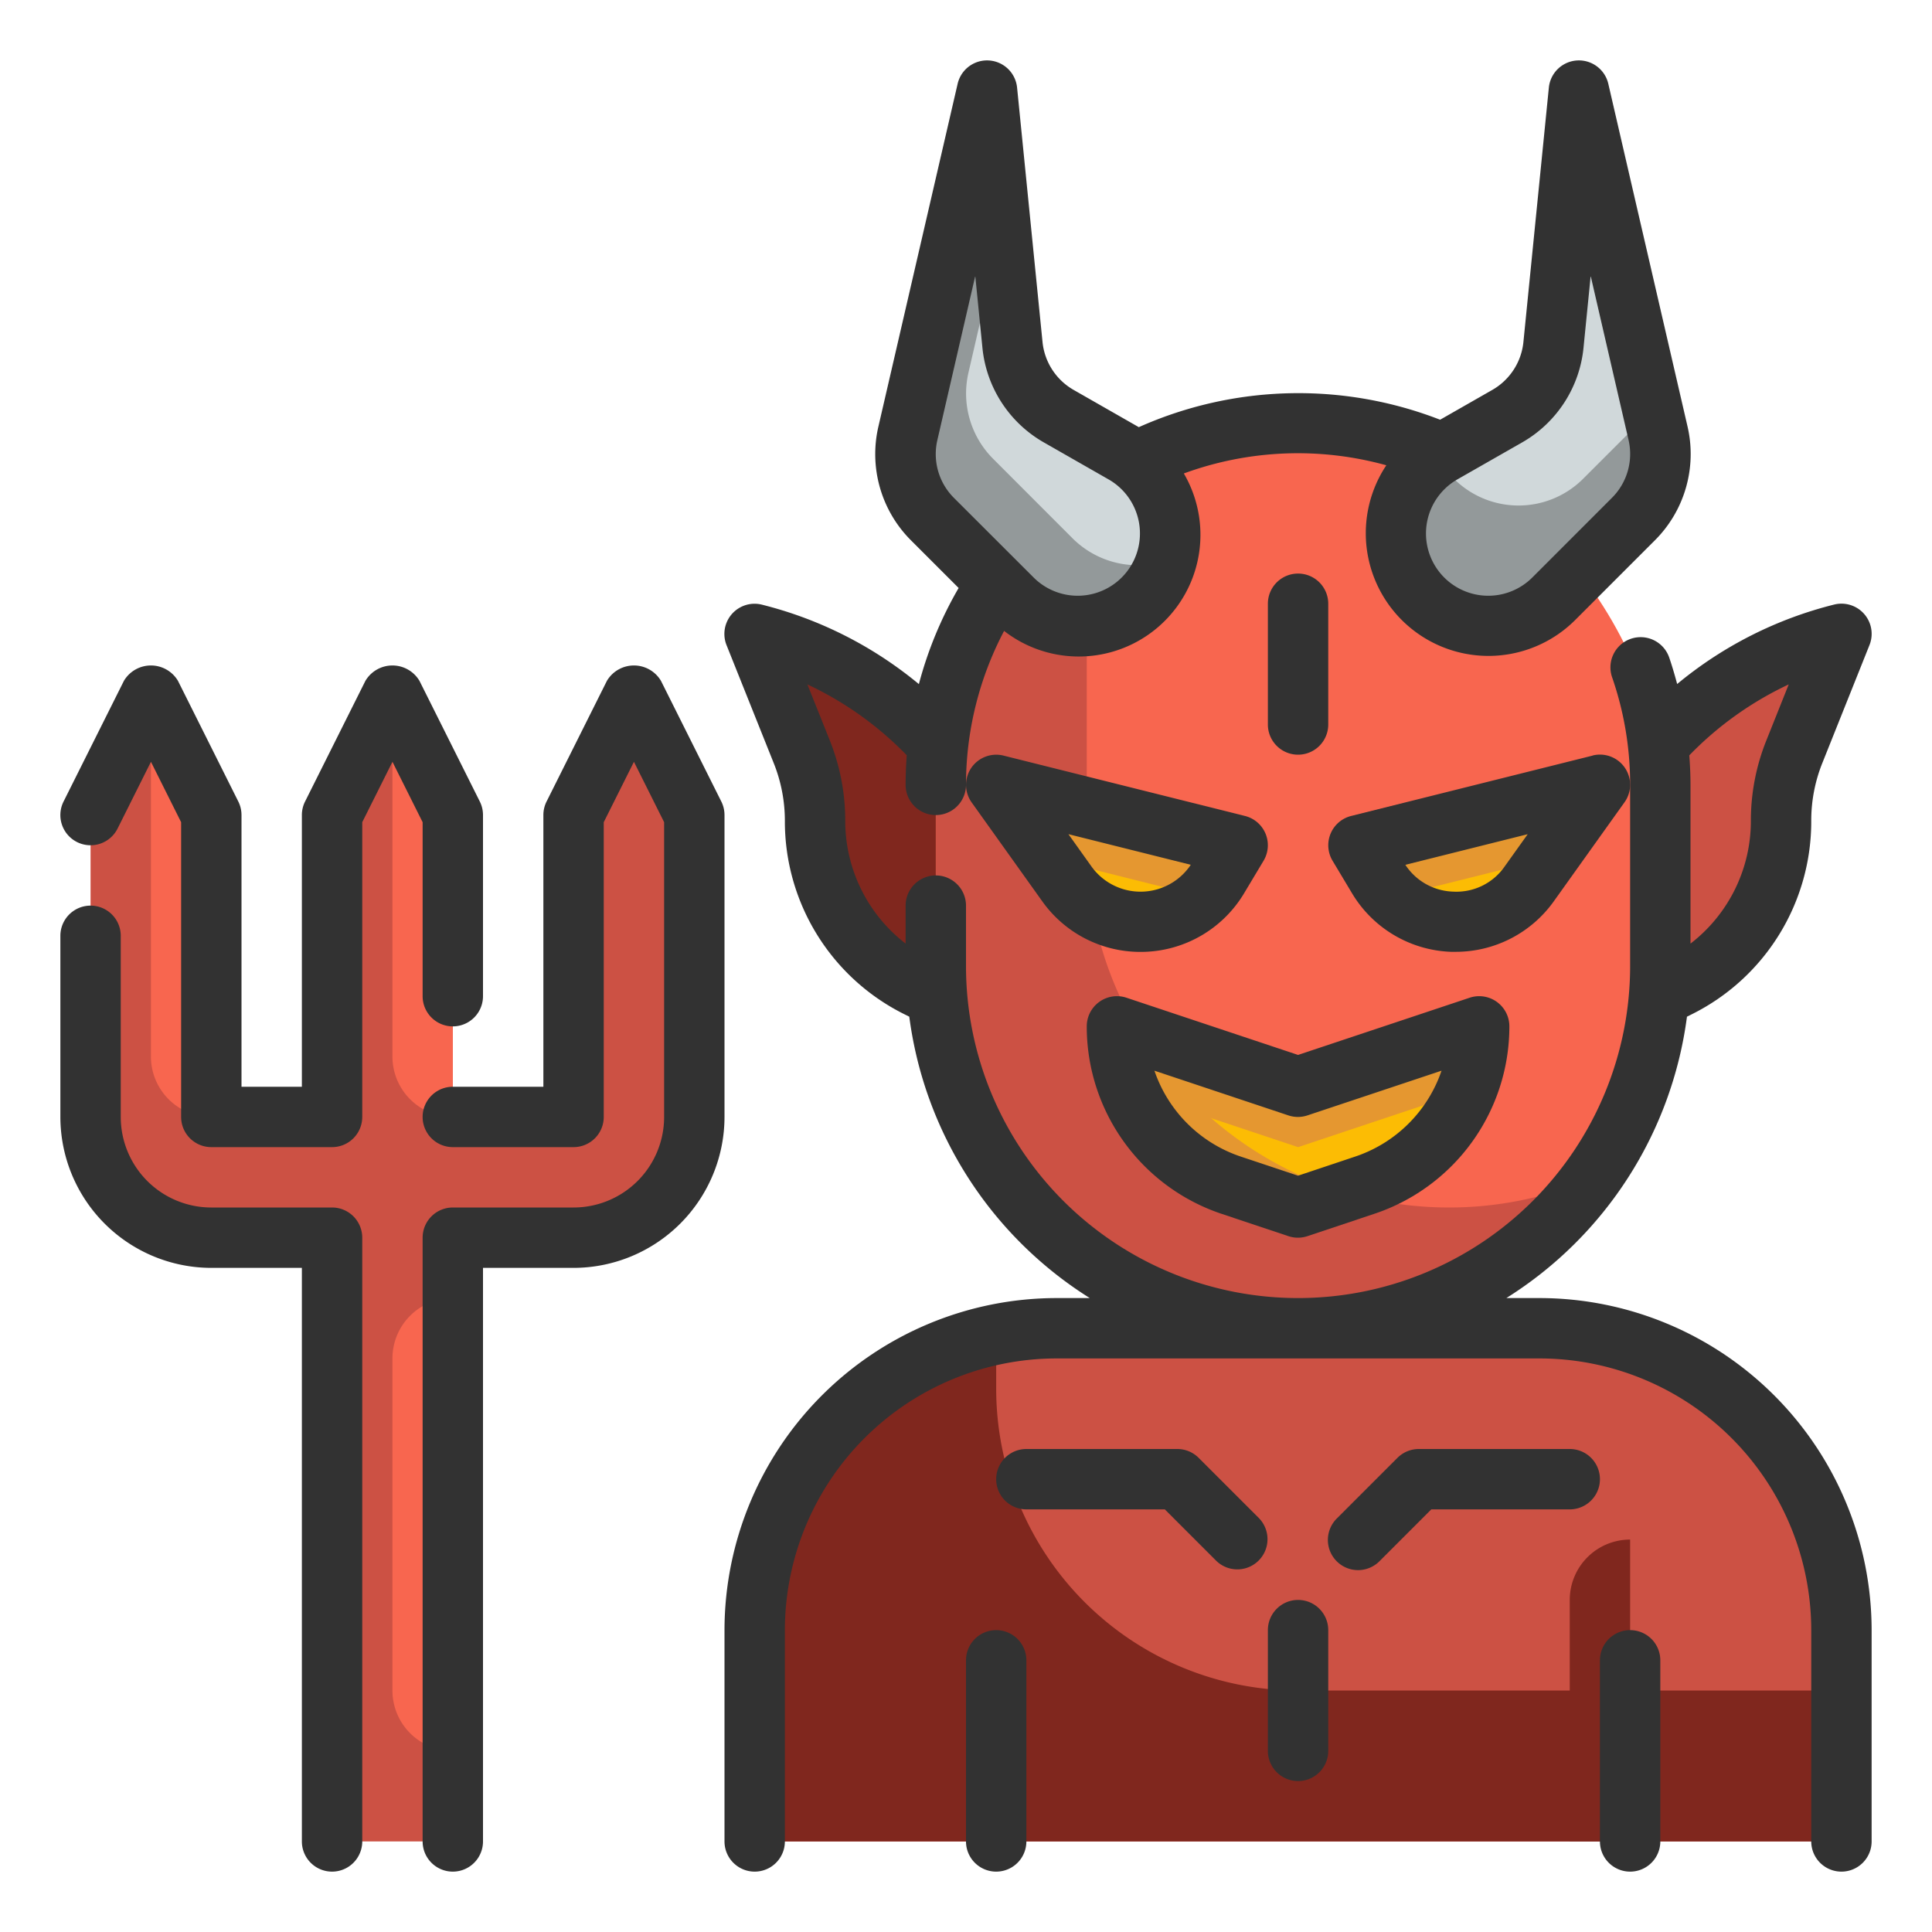 <svg height="512" viewBox="0 0 64 64" width="512" xmlns="http://www.w3.org/2000/svg"><g id="Fill_Ouline" data-name="Fill Ouline"><g id="Color"><g><g><path d="m37 38h12v6h-12z" fill="#80271e"/><path d="m25 21a12.215 12.215 0 0 1 6.576 4.22l1.424 1.78v7l-2.59-1.3a6.168 6.168 0 0 1 -3.41-5.512 6.178 6.178 0 0 0 -.441-2.291z" fill="#80271e"/><path d="m61 21a12.215 12.215 0 0 0 -6.576 4.22l-1.424 1.78v7l2.59-1.3a6.168 6.168 0 0 0 3.41-5.512 6.178 6.178 0 0 1 .441-2.291z" fill="#cc5144"/><rect fill="#f8664f" height="30" rx="12" width="24" x="31" y="14"/><path d="m52.3 3 2.619 11.346a3.062 3.062 0 0 1 -.819 2.854l-2.635 2.635a3.061 3.061 0 0 1 -4.33 0 3.062 3.062 0 0 1 .646-4.824l2.149-1.228a3.059 3.059 0 0 0 1.527-2.354z" fill="#d0d8da"/><path d="m35 44h16a10 10 0 0 1 10 10v7a0 0 0 0 1 0 0h-36a0 0 0 0 1 0 0v-7a10 10 0 0 1 10-10z" fill="#cc5144"/><path d="m54.741 13.563-2.273 2.272a3.028 3.028 0 0 1 -4.844-.706 3.054 3.054 0 1 0 3.844 4.706l2.632-2.635a3.063 3.063 0 0 0 .819-2.854z" fill="#93999a"/><path d="m48 40a12 12 0 0 1 -12-12v-6a11.93 11.93 0 0 1 2.3-7.042 12 12 0 0 0 -7.3 11.042v6a11.99 11.99 0 0 0 21.7 7.042 11.954 11.954 0 0 1 -4.7.958z" fill="#cc5144"/><path d="m37 34 6 2 6-2a5.55 5.55 0 0 1 -3.8 5.265l-2.2.735-2.2-.735a5.55 5.55 0 0 1 -3.8-5.265z" fill="#fcbc04"/><path d="m43 38 5.549-1.85a5.517 5.517 0 0 0 .451-2.15l-6 2-6-2a5.517 5.517 0 0 0 .451 2.15z" fill="#e59730"/><path d="m41 28-.646 1.076a3 3 0 0 1 -5.014.2l-2.34-3.276z" fill="#fcbc04"/><path d="m45 28 .646 1.076a3 3 0 0 0 5.014.2l2.34-3.276z" fill="#fcbc04"/><path d="m32.7 3-2.622 11.346a3.062 3.062 0 0 0 .822 2.854l2.635 2.635a3.061 3.061 0 0 0 4.33 0 3.062 3.062 0 0 0 -.646-4.824l-2.149-1.228a3.059 3.059 0 0 1 -1.527-2.354z" fill="#d0d8da"/><path d="m35.532 17.835-2.632-2.635a3.063 3.063 0 0 1 -.819-2.854l1.084-4.695-.465-4.651-2.622 11.346a3.063 3.063 0 0 0 .822 2.854l2.635 2.635a3.057 3.057 0 0 0 5.087-1.259 3.051 3.051 0 0 1 -3.09-.741z" fill="#93999a"/><path d="m39.842 29.711a3.032 3.032 0 0 0 .512-.635l.646-1.076-8-2 1.739 2.435z" fill="#e59730"/><path d="m46.158 29.711 5.1-1.276 1.742-2.435-8 2 .646 1.076a3.032 3.032 0 0 0 .512.635z" fill="#e59730"/><path d="m33 46v-1.8a10 10 0 0 0 -8 9.8v7h36v-5h-18a10 10 0 0 1 -10-10z" fill="#80271e"/><g fill="#e59730"><path d="m40.8 39.265 2.2.735 1.537-.512a12.015 12.015 0 0 1 -6.761-5.23l-.776-.258a5.55 5.55 0 0 0 3.8 5.265z"/><path d="m35.34 29.277a2.952 2.952 0 0 0 .848.773 11.93 11.93 0 0 1 -.188-2.05v-1.25l-3-.75z"/></g></g><path d="m54 51a0 0 0 0 1 0 0v10a0 0 0 0 1 0 0h-2a0 0 0 0 1 0 0v-8a2 2 0 0 1 2-2z" fill="#80271e"/><path d="m23 37a2 2 0 0 1 -2-2v-12l2 4z" fill="#f8664f"/><g><path d="m21 23-2 4v10h-4v-10l-2-4-2 4v10h-4v-10l-2-4-2 4v10a4 4 0 0 0 4 4h4v20h4v-20h4a4 4 0 0 0 4-4v-10z" fill="#cc5144"/><g fill="#f8664f"><path d="m7 37a2 2 0 0 1 -2-2v-12l2 4z"/><path d="m15 37a2 2 0 0 1 -2-2v-12l2 4z"/><path d="m15 43a0 0 0 0 1 0 0v15a0 0 0 0 1 0 0 2 2 0 0 1 -2-2v-11a2 2 0 0 1 2-2z"/></g></g></g></g><g id="Outline_copy" data-name="Outline copy"><g fill="#323232"><path d="m40.479 40.214 2.2.735a1 1 0 0 0 .632 0l2.2-.735a6.544 6.544 0 0 0 4.489-6.214 1 1 0 0 0 -1.316-.949l-5.684 1.895-5.684-1.895a1 1 0 0 0 -1.316.949 6.544 6.544 0 0 0 4.479 6.214zm2.2-3.265a1 1 0 0 0 .632 0l4.442-1.481a4.544 4.544 0 0 1 -2.869 2.848l-1.884.63-1.889-.63a4.544 4.544 0 0 1 -2.869-2.848z"/><path d="m51 43h-1.1a13 13 0 0 0 5.983-9.321l.158-.079a7.132 7.132 0 0 0 3.959-6.412 5.119 5.119 0 0 1 .37-1.919l1.559-3.9a1 1 0 0 0 -1.171-1.342 13.133 13.133 0 0 0 -5.2 2.632c-.079-.295-.164-.589-.264-.879a1 1 0 0 0 -1.891.655 10.827 10.827 0 0 1 .597 3.565v6a11 11 0 0 1 -22 0v-2a1 1 0 0 0 -2 0v1.258a5.126 5.126 0 0 1 -2-4.07 7.14 7.14 0 0 0 -.513-2.663l-.741-1.853a11.2 11.2 0 0 1 3.291 2.347c-.024.325-.037.652-.037.981a1 1 0 0 0 2 0 10.939 10.939 0 0 1 1.262-5.1 4.031 4.031 0 0 0 5.954-5.216 10.975 10.975 0 0 1 6.708-.271 4.064 4.064 0 0 0 6.252 5.13l2.635-2.635a4.039 4.039 0 0 0 1.089-3.787l-2.623-11.346a1 1 0 0 0 -1.969.125l-.843 8.43a2.065 2.065 0 0 1 -1.028 1.585l-1.731.989a12.962 12.962 0 0 0 -9.983.247l-.011-.008-2.149-1.228a2.065 2.065 0 0 1 -1.028-1.585l-.843-8.43a1 1 0 0 0 -1.969-.125l-2.623 11.347a4.037 4.037 0 0 0 1.085 3.785l1.571 1.571a12.877 12.877 0 0 0 -1.317 3.184 13.143 13.143 0 0 0 -5.2-2.632 1 1 0 0 0 -1.171 1.342l1.56 3.9a5.138 5.138 0 0 1 .372 1.916 7.132 7.132 0 0 0 3.963 6.412l.158.079a13 13 0 0 0 5.979 9.321h-1.1a11.013 11.013 0 0 0 -11 11v7a1 1 0 0 0 2 0v-7a9.01 9.01 0 0 1 9-9h16a9.01 9.01 0 0 1 9 9v7a1 1 0 0 0 2 0v-7a11.013 11.013 0 0 0 -11-11zm8.254-20.328-.74 1.853a7.121 7.121 0 0 0 -.514 2.663 5.126 5.126 0 0 1 -2 4.07v-5.258c0-.328-.016-.653-.04-.978a11.219 11.219 0 0 1 3.294-2.35zm-8.825-8.02a4.073 4.073 0 0 0 2.026-3.123l.238-2.389 1.254 5.431a2.051 2.051 0 0 1 -.551 1.922l-2.634 2.635a2.063 2.063 0 1 1 -2.482-3.249l.017-.01zm-19.376-.081 1.254-5.431.238 2.389a4.07 4.07 0 0 0 2.026 3.122l2.149 1.228a2.063 2.063 0 1 1 -2.482 3.249l-2.638-2.635a2.051 2.051 0 0 1 -.547-1.922z"/><path d="m33 54a1 1 0 0 0 -1 1v6a1 1 0 0 0 2 0v-6a1 1 0 0 0 -1-1z"/><path d="m54 54a1 1 0 0 0 -1 1v6a1 1 0 0 0 2 0v-6a1 1 0 0 0 -1-1z"/><path d="m41.707 50.293-2-2a1 1 0 0 0 -.707-.293h-5a1 1 0 0 0 0 2h4.586l1.707 1.707a1 1 0 0 0 1.414-1.414z"/><path d="m52 48h-5a1 1 0 0 0 -.707.293l-2 2a1 1 0 1 0 1.414 1.414l1.707-1.707h4.586a1 1 0 0 0 0-2z"/><path d="m43 53a1 1 0 0 0 -1 1v4a1 1 0 0 0 2 0v-4a1 1 0 0 0 -1-1z"/><path d="m37.941 31.53a3.989 3.989 0 0 0 3.271-1.939l.645-1.077a1 1 0 0 0 -.615-1.484l-8-2a1 1 0 0 0 -1.055 1.551l2.34 3.277a3.986 3.986 0 0 0 3.252 1.675q.081 0 .162-.003zm-1.787-2.83-.761-1.067 4.053 1.014a2 2 0 0 1 -3.292.053z"/><path d="m52.758 25.03-8 2a1 1 0 0 0 -.615 1.484l.645 1.077a3.989 3.989 0 0 0 3.271 1.939q.081 0 .162 0a3.986 3.986 0 0 0 3.252-1.675l2.34-3.277a.988.988 0 0 0 .187-.57 1 1 0 0 0 -1.242-.981zm-2.912 3.67a1.942 1.942 0 0 1 -1.707.836 1.963 1.963 0 0 1 -1.585-.888l4.053-1.014z"/><path d="m43 19a1 1 0 0 0 -1 1v4a1 1 0 0 0 2 0v-4a1 1 0 0 0 -1-1z"/><path d="m11 40h-4a3 3 0 0 1 -3-3v-6a1 1 0 0 0 -2 0v6a5.006 5.006 0 0 0 5 5h3v19a1 1 0 0 0 2 0v-20a1 1 0 0 0 -1-1z"/><path d="m14 33a1 1 0 0 0 2 0v-6a1 1 0 0 0 -.105-.447l-2-4a1.042 1.042 0 0 0 -1.79 0l-2 4a1 1 0 0 0 -.105.447v9h-2v-9a1 1 0 0 0 -.105-.447l-2-4a1.042 1.042 0 0 0 -1.79 0l-2 4a1 1 0 1 0 1.79.894l1.105-2.211 1 2v9.764a1 1 0 0 0 1 1h4a1 1 0 0 0 1-1v-9.764l1-2 1 2z"/><path d="m24 27a1 1 0 0 0 -.105-.447l-2-4a1.042 1.042 0 0 0 -1.79 0l-2 4a1 1 0 0 0 -.105.447v9h-3a1 1 0 0 0 0 2h4a1 1 0 0 0 1-1v-9.764l1-2 1 2v9.764a3 3 0 0 1 -3 3h-4a1 1 0 0 0 -1 1v20a1 1 0 0 0 2 0v-19h3a5.006 5.006 0 0 0 5-5z"/></g></g></g></svg>